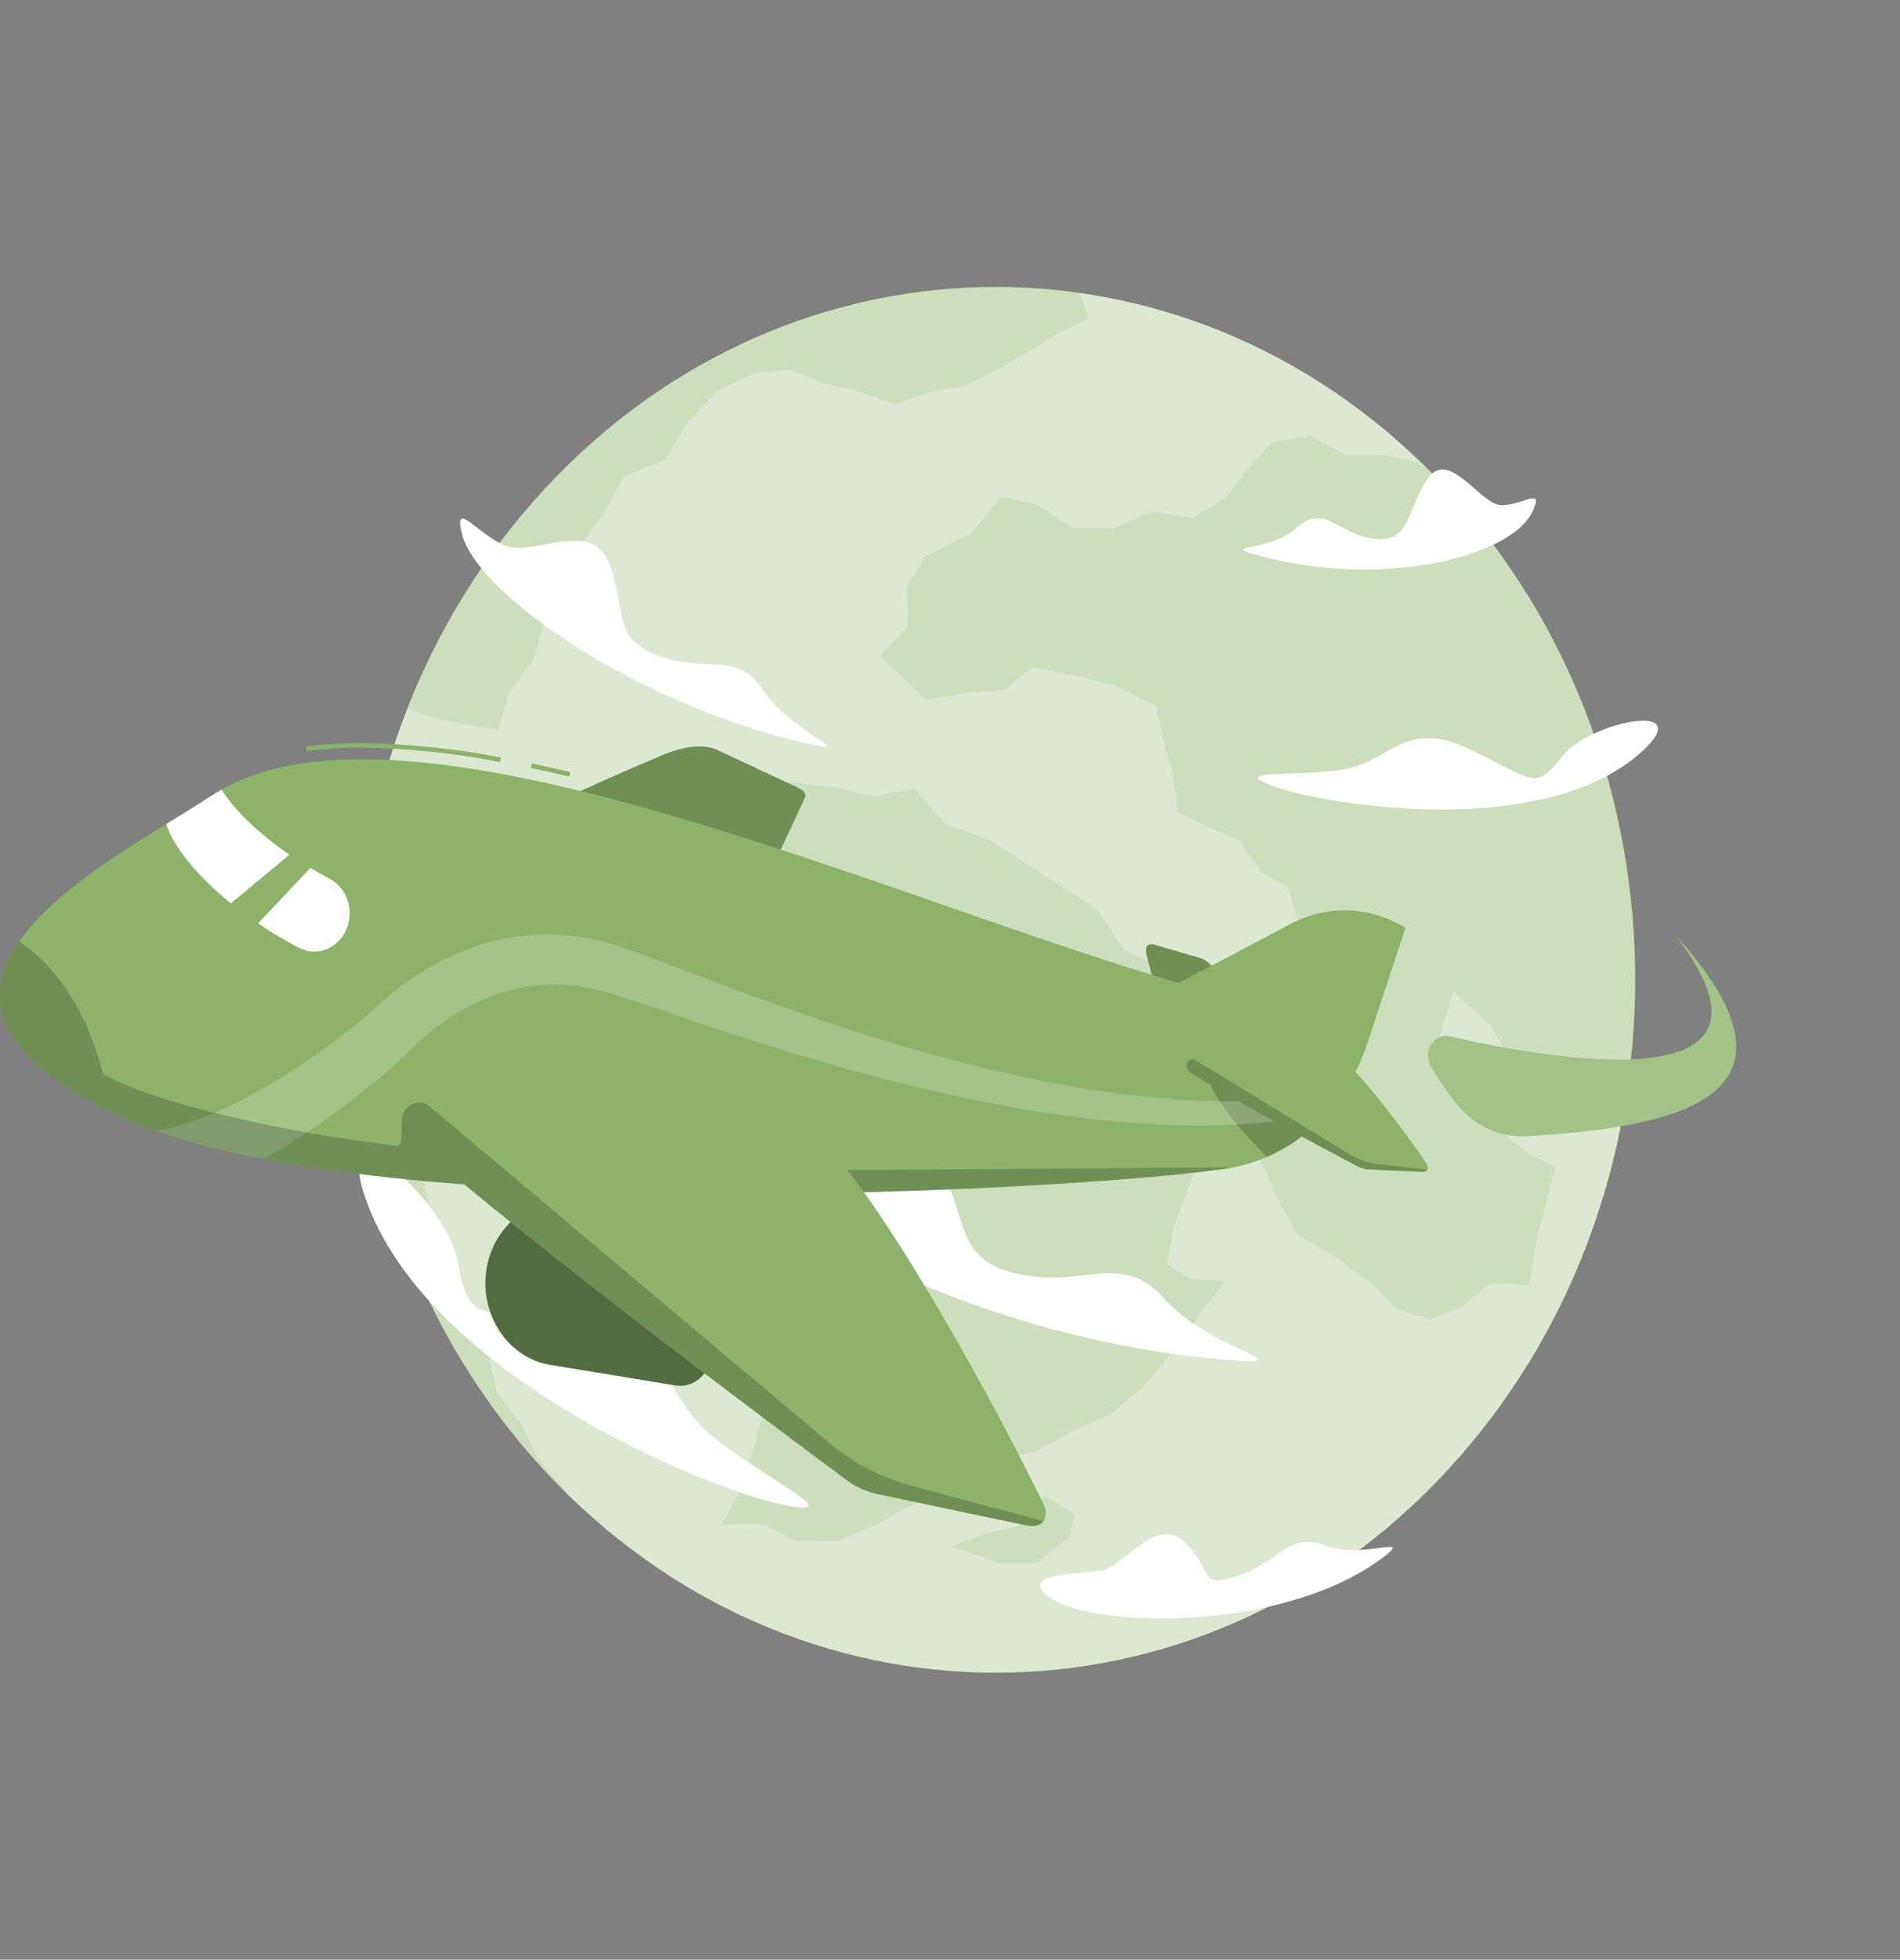 <svg width="290" height="299" viewBox="0 0 290 299" fill="none" xmlns="http://www.w3.org/2000/svg">
<rect x="0" y="0" width="290" height="299" fill="#808080" stroke="none"/>
<path d="M220.996 224.25C259.104 182.967 259.104 116.033 220.996 74.75C182.888 33.467 121.104 33.467 82.996 74.75C44.889 116.033 44.889 182.967 82.996 224.25C121.104 265.533 182.888 265.533 220.996 224.25Z" fill="#8CB369"/>
<path opacity="0.7" d="M220.996 224.25C259.104 182.967 259.104 116.033 220.996 74.75C182.888 33.467 121.104 33.467 82.996 74.75C44.889 116.033 44.889 182.967 82.996 224.25C121.104 265.533 182.888 265.533 220.996 224.25Z" fill="white"/>
<g opacity="0.2">
<path d="M247.315 172.222L245.797 168.584L240.231 167.926L235.768 164.904L231.105 162.182L227.231 156.256L221.864 151.296L219.19 159.601L222.019 164.393L226.778 167.254L229.181 172.642L233.159 175.958L237.421 177.938L235.968 183.493L234.476 189.495L233.398 196.142L227.463 195.736L223.059 199.465L218.189 201.368L213.249 199.724L208.987 195.596L203.756 191.706L198.001 188.404L194.772 182.513L192.674 177.574L190.019 172.39L189.923 166.513L189.787 160.643L187.41 155.564L185.576 164.064L183.71 169.22L183.82 174.901L181.824 180.204L179.37 186.501L178.079 192.798L181.488 195.071L186.939 195.519L182.69 201.158L178.815 206.377L174.701 211.421L169.535 215.717L163.619 218.411L157.91 221.531L151.31 222.804L146.576 228.023L139.97 229.22L134.035 232.494L127.919 235.083L121.351 235.153L116.766 232.655L110.243 232.564L113.078 227.093L114.628 222.252L116.566 215.353L117.586 208.007L118.878 200.934L120.673 195.043L122.772 189.027L120.835 182.492L123.624 176.238L120.46 170.899L116.94 166.296L112.42 162.518L109.591 157.369L107.441 152.129L105.865 146.574L105.064 140.557L103.172 134.169L108.28 128.943L111.328 122.584L116.682 118.946L121.81 119.484L127.622 120.226L133.357 121.457L139.627 120.352L144.497 125.872L150.78 128.041L156.38 131.581L161.94 135.212L167.565 138.829L171.543 144.888L177.614 147.861L183.284 147.161L188.792 147.714L194.217 148.987L200.727 151.233L198.673 142.6L196.632 135.366L192.499 133.127L189.115 128.139L184.246 126.159L179.725 123.934L179.151 118.624L177.646 113.349L176.47 107.752L170.245 104.562L163.606 103.001L157.665 101.77L153.325 105.268L147.629 105.702L141.358 106.737L134.254 100.063L138.555 95.572L138.407 89.436L141.307 84.783L148.133 81.46L152.847 75.751L158.362 77.018L163.574 80.586H169.89L175.876 78.025L182.128 78.984L187.062 75.982L190.504 71.463L194.282 67.419L200.036 66.53L205.461 69.427H211.157L216.459 70.588L218.028 71.638C230.602 84.165 239.923 100.046 245.062 117.695C250.201 135.345 250.978 154.146 247.315 172.222Z" fill="#8CB369"/>
<path d="M159.3 228.143L156.446 232.564L150.195 234.033L145.293 235.95L152.3 238.455H158.351L163.382 234.334L164.06 231.088L159.3 228.143Z" fill="#8CB369"/>
<path d="M86.196 227.387L86.08 227.449C73.989 215.439 64.883 200.325 59.602 183.499L59.117 180.75L58.31 179.043C53.431 161.008 53.106 141.886 57.367 123.668L58.549 128.313L59.97 134.834L63.567 140.935L63.341 148.064L66.409 154.297L67.054 161.098L67.455 166.695L66.712 172.236L63.735 177.406L65.608 184.115L68.649 189.901L70.522 194.91L71.304 201.808L74.533 206.622L75.824 212.527L79.467 217.123L81.985 222.349L86.196 227.387Z" fill="#8CB369"/>
<path d="M166.135 48.669L162.312 50.383L157.429 53.419L152.463 56.274L147.407 58.827L141.801 59.828L136.538 61.668L131.255 59.765L125.779 58.526L120.515 56.358L115.129 56.966L109.569 59.618L105.048 64.256L101.548 70.14L95.258 72.624L91.945 78.613L88.354 83.545L87.45 90.065L83.175 94.767L81.36 100.756L77.595 105.73L76.097 111.327L71.234 110.557L65.887 109.459L62.219 108.116C70.569 86.855 85.117 69.142 103.638 57.686C122.159 46.229 143.633 41.659 164.779 44.674L166.135 48.669Z" fill="#8CB369"/>
</g>
<path d="M250.712 114.564C235.898 128.242 202.678 122.911 194.592 120.028C186.507 117.146 199.423 118.706 205.92 117.23C212.416 115.754 214.838 109.632 224.609 114.431C234.38 119.231 234.348 120.63 238.5 115.355C242.653 110.08 259.108 106.82 250.712 114.564Z" fill="white"/>
<path d="M55.776 182.82C65.121 209.783 108.086 227.238 119.478 229.589C130.87 231.94 114.518 224.552 107.64 218.157C100.763 211.763 101.635 202.675 87.033 201.366C72.431 200.058 71.611 201.786 69.874 192.509C68.137 183.232 50.48 167.547 55.776 182.82Z" fill="white"/>
<path d="M123.8 113.572C97.696 107.814 72.82 90.764 70.514 81.487C69.152 76.016 72.91 81.564 77.153 83.278C81.396 84.992 90.496 78.912 93.079 86.21C95.662 93.507 93.453 97.487 100.648 100.118C107.842 102.749 112.485 99.201 116.599 105.428C120.713 111.655 130.929 115.146 123.8 113.572Z" fill="white"/>
<path d="M188.738 207.572C153.18 205.228 117.3 187.689 112.643 175.872C109.899 168.876 115.834 175.494 121.749 176.901C127.665 178.307 138.663 168.421 143.345 177.558C148.027 186.695 145.779 192.418 155.757 194.447C165.735 196.476 171.256 190.83 177.805 198.246C184.353 205.662 198.451 208.208 188.738 207.572Z" fill="white"/>
<path d="M210.972 237.718C195.472 249.325 165.359 248.506 159.617 243.259C156.233 240.167 164.015 240.146 167.826 239.698C171.636 239.25 176.395 230.918 180.909 235.374C185.424 239.831 182.698 242.371 188.872 240.468C195.046 238.565 196.699 233.639 202.337 235.822C207.975 238.005 216.035 233.926 210.972 237.718Z" fill="white"/>
<path d="M191.493 84.586C210.221 89.945 230.409 85.174 233.858 78.149C235.892 74.008 232.237 77.268 229.034 77.065C225.831 76.862 220.968 68.075 217.732 73.294C214.497 78.513 215.149 82.795 209.802 82.207C204.454 81.619 202.052 76.757 197.996 80.465C193.941 84.173 186.378 83.124 191.493 84.586Z" fill="white"/>
<path d="M100.164 164.952L97.051 162.069L102.934 153.975L106.053 156.857L100.164 164.952Z" fill="#7F3E3B"/>
<path d="M98.21 160.705L101.665 163.79C101.727 163.844 101.769 163.92 101.784 164.005C101.798 164.09 101.783 164.177 101.742 164.252L99.908 167.75C99.861 167.834 99.797 167.906 99.722 167.961C99.646 168.016 99.561 168.054 99.471 168.071C99.382 168.088 99.29 168.085 99.201 168.061C99.113 168.037 99.031 167.993 98.959 167.932C97.738 166.791 96.001 165.133 94.438 163.734C92.611 162.097 92.733 162.335 90.564 160.425C89.272 159.263 90.053 157.577 90.699 157.941C93.644 159.585 93.928 159.781 97.209 160.32C97.569 160.344 97.916 160.478 98.21 160.705Z" fill="#263238"/>
<path opacity="0.2" d="M102.931 153.981L99.902 158.151L103.015 161.034L106.05 156.857L102.931 153.981Z" fill="black"/>
<path d="M100.906 152.841L99.543 155.59L105.09 160.663L107.002 158.62L100.906 152.841Z" fill="#263238"/>
<path d="M103.073 211.378L83.957 208.236C82.311 207.964 80.738 207.311 79.345 206.323C77.952 205.334 76.771 204.033 75.883 202.507C74.994 200.981 74.419 199.267 74.195 197.479C73.972 195.691 74.105 193.872 74.587 192.145C75.076 190.419 75.901 188.827 77.008 187.476C78.115 186.126 79.477 185.05 81.001 184.32C82.526 183.59 84.177 183.224 85.844 183.246C87.511 183.268 89.153 183.679 90.661 184.449L108.143 193.398C109.187 193.933 110.019 194.857 110.486 196.001C110.953 197.146 111.024 198.434 110.687 199.631L108.395 207.775C108.052 208.966 107.327 209.984 106.351 210.645C105.374 211.307 104.211 211.566 103.073 211.378Z" fill="#8CB369"/>
<path opacity="0.4" d="M103.073 211.378L83.957 208.236C82.311 207.964 80.738 207.311 79.345 206.323C77.952 205.334 76.771 204.033 75.883 202.507C74.994 200.981 74.419 199.267 74.195 197.479C73.972 195.691 74.105 193.872 74.587 192.145C75.076 190.419 75.901 188.827 77.008 187.476C78.115 186.126 79.477 185.05 81.001 184.32C82.526 183.59 84.177 183.224 85.844 183.246C87.511 183.268 89.153 183.679 90.661 184.449L108.143 193.398C109.187 193.933 110.019 194.857 110.486 196.001C110.953 197.146 111.024 198.434 110.687 199.631L108.395 207.775C108.052 208.966 107.327 209.984 106.351 210.645C105.374 211.307 104.211 211.566 103.073 211.378Z" fill="black"/>
<path d="M97.084 155.723C100.622 156.555 105.789 157.122 106.77 155.205C112.512 143.892 120.978 125.821 122.825 121.777C123.109 121.176 122.761 120.63 121.844 120.203L109.308 114.347C106.687 113.305 103.496 114.221 101.094 115.222C86.35 121.406 59.078 134.112 52.801 139.219C59.465 145.823 85.046 152.882 97.084 155.723Z" fill="#8CB369"/>
<path opacity="0.2" d="M97.084 155.723C100.622 156.555 105.789 157.122 106.77 155.205C112.512 143.892 120.978 125.821 122.825 121.777C123.109 121.176 122.761 120.63 121.844 120.203L109.308 114.347C106.687 113.305 103.496 114.221 101.094 115.222C86.35 121.406 59.078 134.112 52.801 139.219C59.465 145.823 85.046 152.882 97.084 155.723Z" fill="black"/>
<path d="M204.891 173.375C206.273 173.41 207.778 173.025 206.551 171.626C199.195 163.273 187.287 150.022 184.639 147.083C184.257 146.649 183.772 146.337 183.238 146.181L176.134 144.124C174.784 143.809 174.803 144.887 175.055 145.901C176.612 152.156 180.454 164.567 182.999 168.884C189.431 172.291 200.203 173.249 204.891 173.375Z" fill="#8CB369"/>
<path opacity="0.2" d="M204.891 173.375C206.273 173.41 207.778 173.025 206.551 171.626C199.195 163.273 187.287 150.022 184.639 147.083C184.257 146.649 183.772 146.337 183.238 146.181L176.134 144.124C174.784 143.809 174.803 144.887 175.055 145.901C176.612 152.156 180.454 164.567 182.999 168.884C189.431 172.291 200.203 173.249 204.891 173.375Z" fill="black"/>
<path d="M86.911 118.496C84.915 118.02 82.939 117.58 81.047 117.188L81.17 116.488C83.068 116.88 85.044 117.321 87.046 117.797L86.911 118.496Z" fill="#8CB369"/>
<path d="M76.338 116.265C69.383 114.911 62.337 114.181 55.272 114.082C52.431 114.069 49.593 114.244 46.773 114.607L46.695 113.907C49.542 113.548 52.406 113.373 55.272 113.382C62.374 113.483 69.456 114.215 76.447 115.572L76.338 116.265Z" fill="#8CB369"/>
<path d="M32.27 121.421C62.778 101.132 145.285 141.955 189.704 152.61C210.331 157.564 197.705 175.74 187.818 178.118C177.931 180.497 56.81 189.312 16.984 169.723C-22.843 150.134 17.985 130.936 32.27 121.421Z" fill="#8CB369"/>
<path d="M185.274 178.552C190.512 178.133 195.523 176.066 199.692 172.604C203.861 169.143 207.007 164.438 208.742 159.067C212.113 148.874 214.503 141.577 214.503 141.577C211.865 139.938 208.897 139.023 205.858 138.911C202.819 138.799 199.801 139.493 197.066 140.933L174.211 152.981L185.274 178.552Z" fill="#8CB369"/>
<path opacity="0.2" d="M184.168 164.244C185.699 168.379 190.116 173.29 193.377 176.529C196.84 175.018 199.967 172.729 202.554 169.813L184.168 164.244Z" fill="black"/>
<path opacity="0.2" d="M197.259 167.512C193.161 167.927 189.045 168.084 184.93 167.981C180.81 167.904 176.69 167.54 172.583 167.085C168.475 166.631 164.387 165.924 160.312 165.168C144.006 161.999 128.061 156.878 112.336 151.029C108.403 149.574 104.476 148.07 100.518 146.552C98.522 145.81 96.572 145.047 94.454 144.348C93.349 144.04 92.258 143.648 91.128 143.424L89.429 143.088C88.866 142.965 88.297 142.876 87.724 142.823C83.106 142.256 78.431 142.635 73.943 143.942C71.728 144.621 69.569 145.493 67.485 146.552C65.412 147.611 63.42 148.844 61.524 150.238L60.11 151.316L58.747 152.449L57.456 153.604C57.081 153.946 56.7 154.303 56.306 154.625C54.769 155.968 53.154 157.263 51.514 158.515C48.215 161.009 44.794 163.307 41.265 165.399C37.815 167.479 34.217 169.257 30.506 170.716C28.78 171.399 27.004 171.926 25.198 172.29C24.694 172.388 24.197 172.465 23.719 172.507C29.12 174.338 34.628 175.776 40.206 176.81C42.034 175.803 43.81 174.711 45.56 173.606C49.291 171.212 52.896 168.594 56.358 165.763C58.095 164.364 59.793 162.874 61.459 161.32C61.873 160.936 62.286 160.53 62.693 160.138L63.791 159.082L64.876 158.109L66.006 157.179C67.531 155.975 69.137 154.897 70.811 153.953C72.471 153.03 74.199 152.255 75.977 151.638C79.547 150.451 83.291 150.003 87.014 150.315C87.482 150.337 87.948 150.393 88.409 150.483L89.804 150.693C90.734 150.861 91.651 151.148 92.574 151.393C94.473 151.939 96.449 152.624 98.451 153.282C102.429 154.632 106.433 156.003 110.45 157.326C126.518 162.615 142.889 167.204 159.615 169.793C163.8 170.409 168.01 170.94 172.208 171.283C176.406 171.626 180.655 171.794 184.898 171.71C189.147 171.653 193.389 171.321 197.601 170.716C199.263 170.469 200.914 170.173 202.554 169.828C203.566 168.714 204.491 167.512 205.318 166.232C202.658 166.791 199.965 167.218 197.259 167.512Z" fill="white"/>
<path opacity="0.2" d="M124.909 178.552C124.909 178.552 94.62 178.377 65.837 175.404C65.191 175.334 63.338 171.786 61.368 170.905C61.155 173.368 61.555 174.935 60.412 174.802C43.764 172.85 23.602 168.379 15.736 163.86C11.732 148.342 2.904 143.676 2.904 143.676C-2.612 151.658 -1.475 160.656 16.982 169.716C56.809 189.305 177.929 180.49 187.816 178.111L124.909 178.552Z" fill="black"/>
<path d="M65.844 165.356C64.918 165.361 64.016 165.673 63.259 166.251C62.503 166.829 61.928 167.645 61.613 168.588C61.298 169.531 61.258 170.556 61.499 171.525C61.739 172.493 62.248 173.359 62.957 174.004C82.867 191.368 120.065 219.045 129.281 225.867C130.683 226.897 132.262 227.611 133.924 227.965L156.527 232.716C159.233 233.282 160.305 231.638 159.168 229.288C152.142 214.771 135.958 185.289 126.562 175.284C105.573 167.378 80.4 165.636 65.844 165.356Z" fill="#8CB369"/>
<path opacity="0.2" d="M126.432 220.04L65.578 168.806C63.589 167.134 60.69 169.24 61.51 171.815C61.791 172.679 62.292 173.438 62.956 174.005C82.866 191.369 120.065 219.046 129.28 225.867C130.682 226.898 132.261 227.612 133.924 227.966L156.527 232.717C157.883 233.003 158.826 232.717 159.291 232.094L138.98 226.658C134.417 225.424 130.143 223.169 126.432 220.04Z" fill="black"/>
<path d="M182.378 160.537C182.055 160.585 181.754 160.74 181.516 160.981C181.278 161.223 181.115 161.539 181.051 161.885C180.986 162.231 181.023 162.591 181.155 162.913C181.288 163.236 181.51 163.506 181.79 163.686C189.501 168.583 203.677 176.097 207.19 177.944C207.723 178.221 208.303 178.378 208.895 178.405L216.941 178.79C217.904 178.839 218.201 178.21 217.691 177.461C214.578 172.83 207.584 163.532 203.864 160.593C196.218 159.026 187.428 159.824 182.378 160.537Z" fill="#8CB369"/>
<path opacity="0.2" d="M205.929 176.082L182.448 161.74C182.281 161.64 182.089 161.599 181.9 161.624C181.711 161.649 181.534 161.738 181.395 161.879C181.255 162.019 181.16 162.204 181.123 162.406C181.086 162.609 181.109 162.819 181.188 163.006C181.319 163.299 181.529 163.543 181.789 163.706C189.5 168.603 203.675 176.117 207.188 177.964C207.722 178.241 208.302 178.399 208.893 178.426L216.94 178.81C217.111 178.847 217.288 178.833 217.452 178.769C217.616 178.705 217.76 178.593 217.87 178.447L210.579 177.67C208.943 177.499 207.359 176.958 205.929 176.082Z" fill="black"/>
<path d="M33.817 120.477C33.287 120.77 32.771 121.085 32.267 121.421C30.33 122.694 27.979 124.136 25.383 125.731C26.59 129.495 30.401 133.888 35.238 137.834L44.182 130.404C39.7 127.34 35.89 123.793 33.817 120.477Z" fill="white"/>
<path d="M47.374 132.419L39.398 140.891C41.431 142.276 43.538 143.529 45.708 144.641C46.376 144.978 47.101 145.162 47.838 145.184C48.575 145.205 49.307 145.062 49.991 144.765C50.675 144.467 51.296 144.021 51.814 143.453C52.332 142.886 52.738 142.209 53.005 141.465C53.497 140.093 53.493 138.571 52.994 137.203C52.494 135.835 51.537 134.721 50.312 134.084C49.337 133.559 48.349 133 47.374 132.419Z" fill="white"/>
<path d="M221.302 158.123C236.497 161.621 275.685 168.617 255.646 142.577C278.83 168.19 254.192 172.059 233.042 173.36C231.074 173.484 229.105 173.123 227.283 172.306C225.461 171.488 223.833 170.234 222.522 168.638C220.976 166.758 219.578 164.741 218.344 162.607C218.064 162.105 217.926 161.526 217.947 160.94C217.968 160.354 218.147 159.788 218.462 159.311C218.776 158.834 219.213 158.468 219.717 158.256C220.222 158.045 220.773 157.999 221.302 158.123Z" fill="#8CB369"/>
<path opacity="0.2" d="M221.302 158.123C236.497 161.621 275.685 168.617 255.646 142.577C278.83 168.19 254.192 172.059 233.042 173.36C231.074 173.484 229.105 173.123 227.283 172.306C225.461 171.488 223.833 170.234 222.522 168.638C220.976 166.758 219.578 164.741 218.344 162.607C218.064 162.105 217.926 161.526 217.947 160.94C217.968 160.354 218.147 159.788 218.462 159.311C218.776 158.834 219.213 158.468 219.717 158.256C220.222 158.045 220.773 157.999 221.302 158.123Z" fill="white"/>
</svg>
